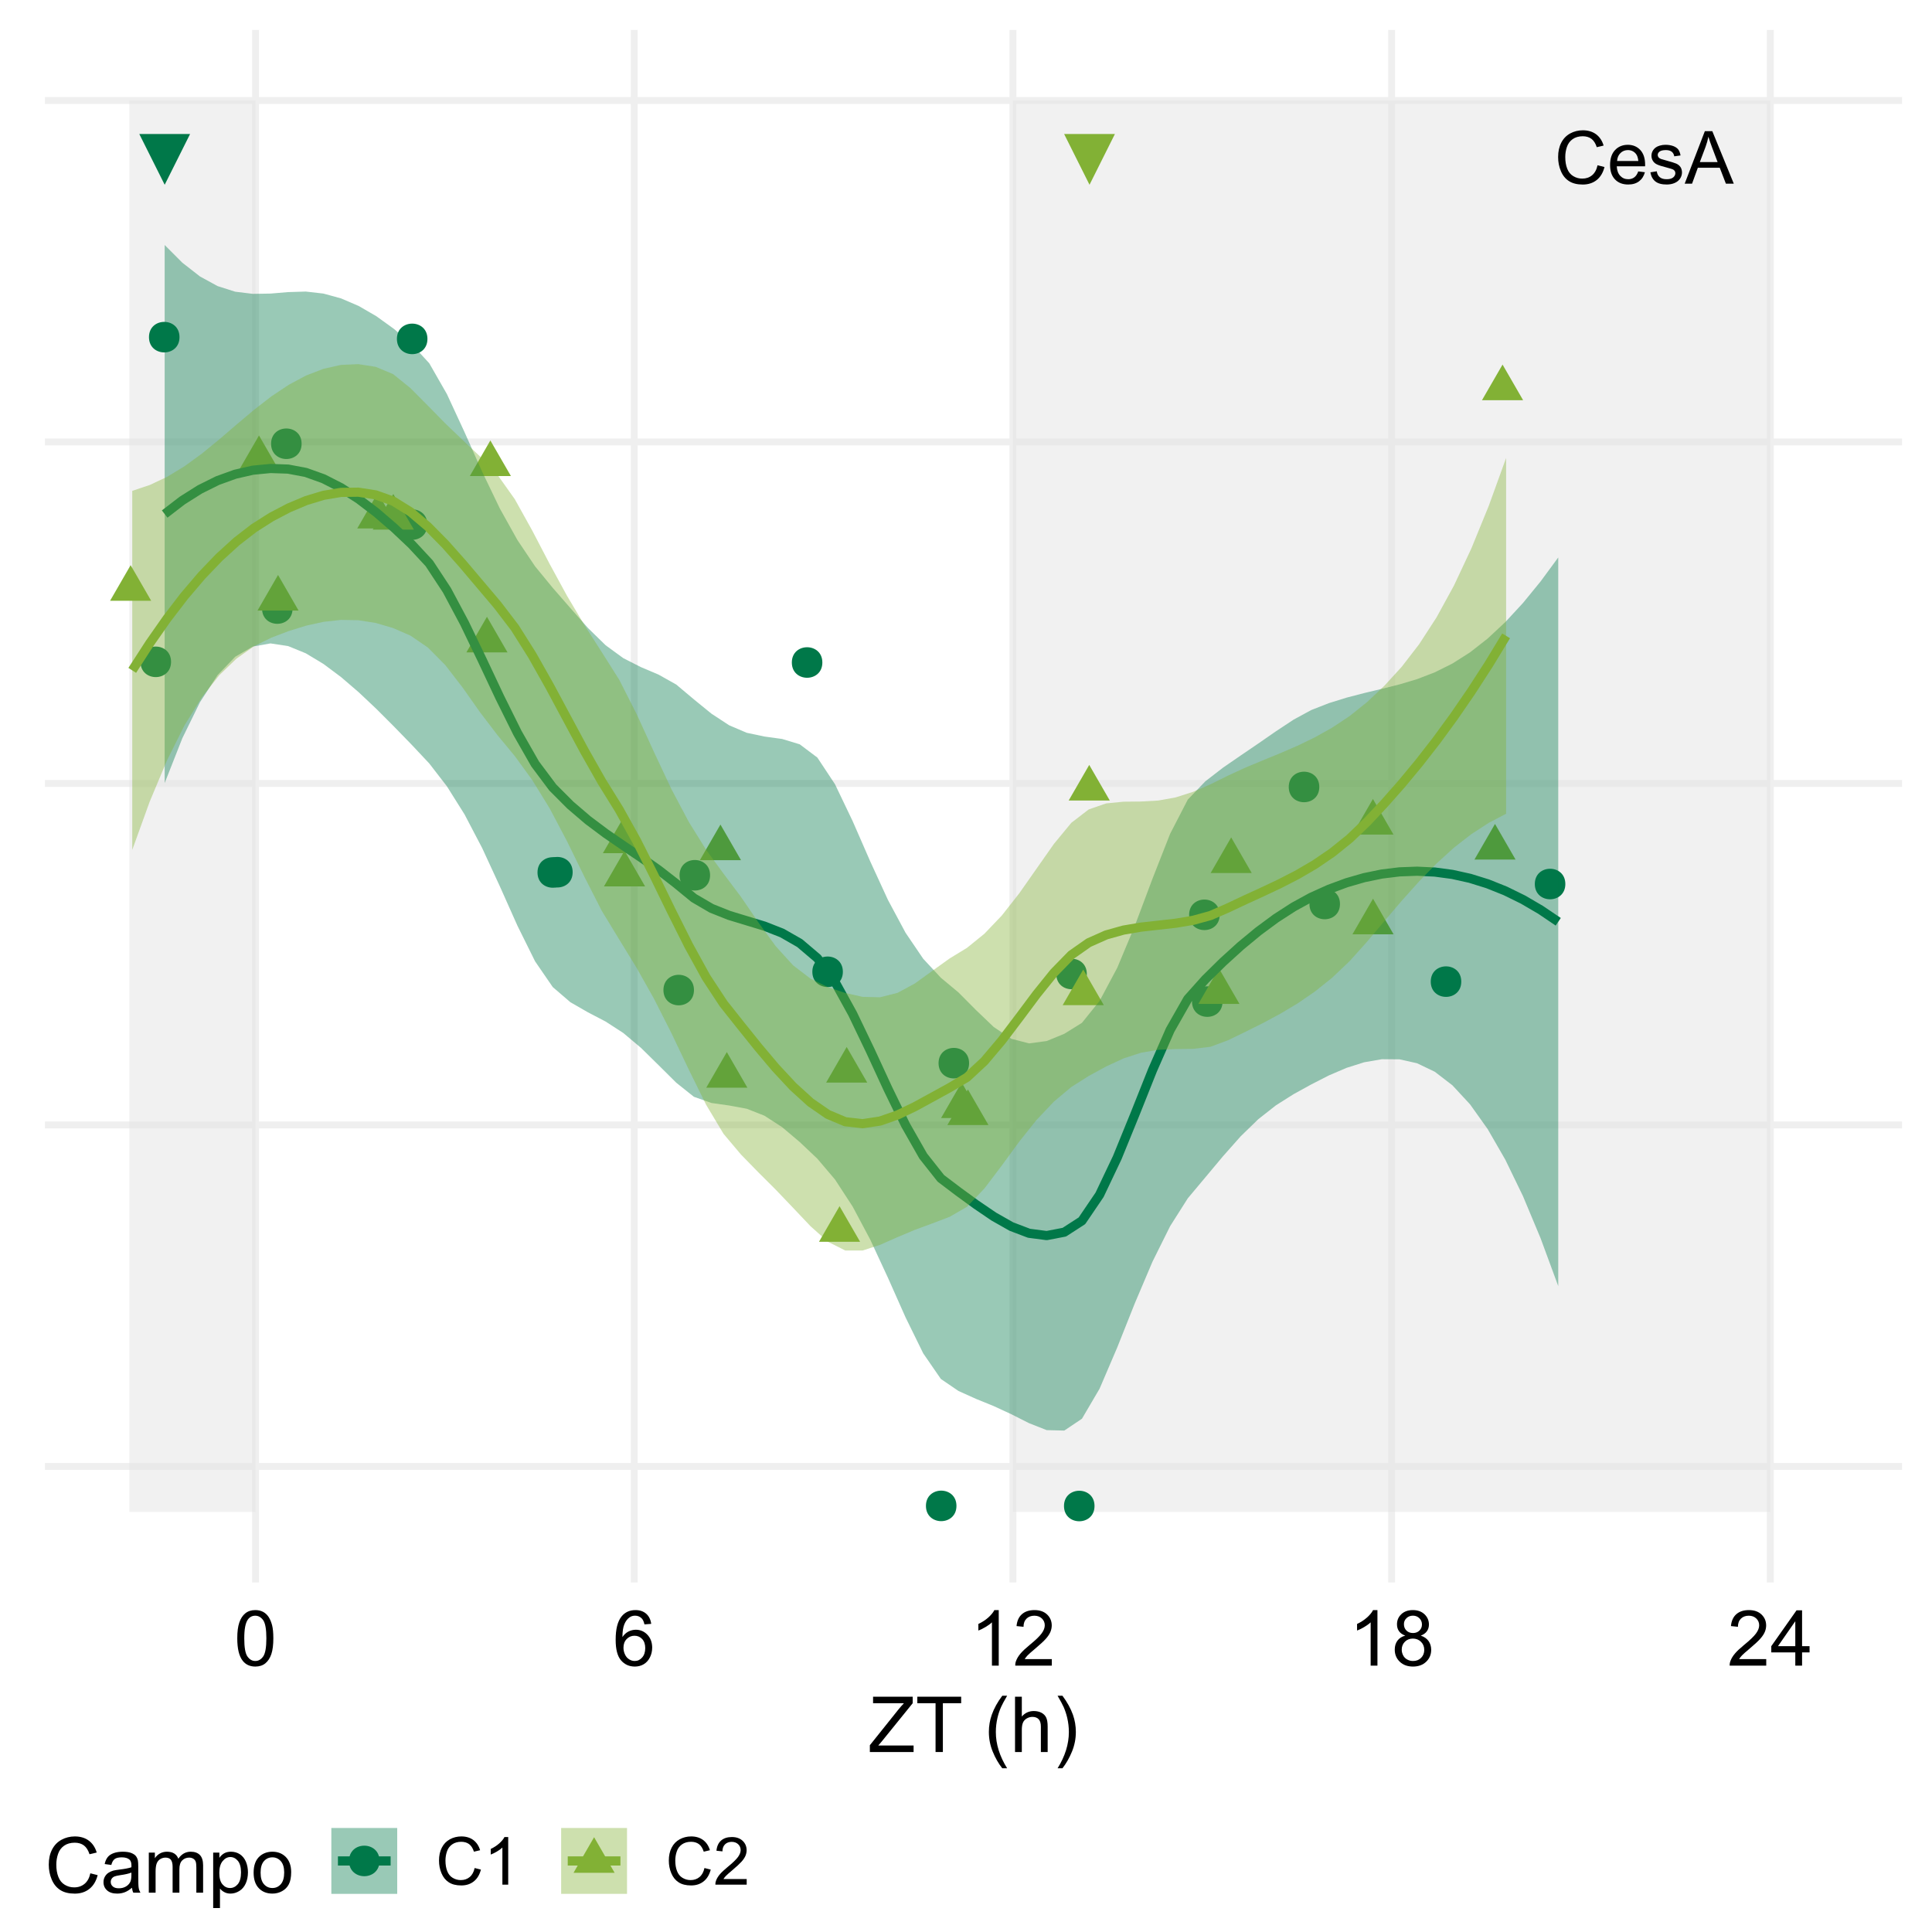 <?xml version="1.0" encoding="UTF-8"?>
<svg xmlns="http://www.w3.org/2000/svg" xmlns:xlink="http://www.w3.org/1999/xlink" width="450pt" height="450pt" viewBox="0 0 450 450" version="1.1">
<defs>
<g>
<symbol overflow="visible" id="glyph0-0">
<path style="stroke:none;" d="M 2.133 0 L 2.133 -10.668 L 10.668 -10.668 L 10.668 0 Z M 2.402 -0.266 L 10.402 -0.266 L 10.402 -10.402 L 2.402 -10.402 Z M 2.402 -0.266 "/>
</symbol>
<symbol overflow="visible" id="glyph0-1">
<path style="stroke:none;" d="M 14.371 -11.57 L 8.453 0.258 L 2.535 -11.57 Z M 14.371 -11.57 "/>
</symbol>
<symbol overflow="visible" id="glyph0-2">
<path style="stroke:none;" d="M 10.035 -4.285 L 11.652 -3.875 C 11.312 -2.543 10.703 -1.531 9.824 -0.836 C 8.941 -0.141 7.863 0.203 6.594 0.207 C 5.273 0.203 4.203 -0.062 3.379 -0.598 C 2.551 -1.133 1.922 -1.906 1.496 -2.926 C 1.062 -3.941 0.848 -5.035 0.852 -6.203 C 0.848 -7.473 1.09 -8.582 1.578 -9.531 C 2.062 -10.477 2.754 -11.195 3.652 -11.691 C 4.547 -12.18 5.535 -12.426 6.617 -12.43 C 7.836 -12.426 8.867 -12.117 9.703 -11.496 C 10.535 -10.871 11.113 -9.996 11.445 -8.871 L 9.852 -8.496 C 9.566 -9.383 9.156 -10.027 8.621 -10.434 C 8.078 -10.836 7.402 -11.039 6.586 -11.043 C 5.645 -11.039 4.859 -10.812 4.23 -10.367 C 3.598 -9.914 3.152 -9.312 2.898 -8.555 C 2.641 -7.797 2.512 -7.016 2.516 -6.211 C 2.512 -5.172 2.664 -4.262 2.969 -3.488 C 3.27 -2.707 3.742 -2.129 4.383 -1.75 C 5.023 -1.363 5.715 -1.172 6.461 -1.176 C 7.363 -1.172 8.129 -1.434 8.762 -1.957 C 9.387 -2.48 9.812 -3.254 10.035 -4.285 Z M 10.035 -4.285 "/>
</symbol>
<symbol overflow="visible" id="glyph0-3">
<path style="stroke:none;" d="M 7.184 -2.852 L 8.734 -2.66 C 8.488 -1.754 8.035 -1.051 7.375 -0.551 C 6.715 -0.051 5.871 0.199 4.844 0.199 C 3.547 0.199 2.52 -0.199 1.762 -0.996 C 1 -1.793 0.621 -2.91 0.625 -4.352 C 0.621 -5.84 1.004 -6.996 1.773 -7.816 C 2.539 -8.637 3.535 -9.047 4.758 -9.051 C 5.941 -9.047 6.906 -8.645 7.66 -7.844 C 8.406 -7.035 8.781 -5.902 8.785 -4.441 C 8.781 -4.352 8.781 -4.219 8.777 -4.043 L 2.176 -4.043 C 2.227 -3.07 2.504 -2.324 3 -1.809 C 3.492 -1.289 4.109 -1.031 4.852 -1.035 C 5.398 -1.031 5.867 -1.176 6.258 -1.469 C 6.648 -1.754 6.957 -2.215 7.184 -2.852 Z M 2.258 -5.277 L 7.203 -5.277 C 7.133 -6.02 6.945 -6.578 6.637 -6.953 C 6.156 -7.527 5.535 -7.816 4.777 -7.82 C 4.082 -7.816 3.504 -7.586 3.039 -7.125 C 2.566 -6.664 2.305 -6.047 2.258 -5.277 Z M 2.258 -5.277 "/>
</symbol>
<symbol overflow="visible" id="glyph0-4">
<path style="stroke:none;" d="M 0.523 -2.641 L 2.008 -2.875 C 2.09 -2.277 2.32 -1.82 2.703 -1.508 C 3.082 -1.188 3.617 -1.031 4.301 -1.035 C 4.988 -1.031 5.5 -1.172 5.836 -1.453 C 6.168 -1.734 6.332 -2.062 6.336 -2.441 C 6.332 -2.777 6.188 -3.043 5.895 -3.242 C 5.688 -3.371 5.176 -3.543 4.359 -3.75 C 3.258 -4.027 2.492 -4.266 2.07 -4.473 C 1.641 -4.672 1.32 -4.953 1.102 -5.312 C 0.883 -5.668 0.773 -6.062 0.773 -6.5 C 0.773 -6.891 0.863 -7.258 1.043 -7.598 C 1.223 -7.93 1.469 -8.211 1.785 -8.438 C 2.016 -8.609 2.332 -8.754 2.738 -8.871 C 3.137 -8.988 3.57 -9.047 4.035 -9.051 C 4.727 -9.047 5.336 -8.945 5.863 -8.75 C 6.387 -8.547 6.773 -8.277 7.027 -7.938 C 7.273 -7.594 7.445 -7.137 7.543 -6.57 L 6.078 -6.367 C 6.008 -6.82 5.816 -7.176 5.496 -7.434 C 5.176 -7.688 4.723 -7.816 4.145 -7.82 C 3.449 -7.816 2.957 -7.703 2.668 -7.477 C 2.371 -7.25 2.227 -6.98 2.227 -6.676 C 2.227 -6.48 2.285 -6.309 2.41 -6.152 C 2.527 -5.988 2.719 -5.852 2.984 -5.75 C 3.133 -5.691 3.574 -5.566 4.309 -5.367 C 5.367 -5.082 6.109 -4.848 6.531 -4.672 C 6.949 -4.488 7.277 -4.227 7.52 -3.883 C 7.754 -3.535 7.875 -3.109 7.879 -2.602 C 7.875 -2.102 7.73 -1.629 7.441 -1.188 C 7.148 -0.742 6.727 -0.398 6.176 -0.16 C 5.625 0.082 5 0.199 4.309 0.199 C 3.156 0.199 2.281 -0.039 1.68 -0.516 C 1.074 -0.992 0.688 -1.699 0.523 -2.641 Z M 0.523 -2.641 "/>
</symbol>
<symbol overflow="visible" id="glyph0-5">
<path style="stroke:none;" d="M -0.023 0 L 4.668 -12.219 L 6.41 -12.219 L 11.41 0 L 9.57 0 L 8.145 -3.699 L 3.035 -3.699 L 1.691 0 Z M 3.5 -5.02 L 7.645 -5.02 L 6.367 -8.402 C 5.977 -9.43 5.688 -10.273 5.5 -10.938 C 5.344 -10.152 5.125 -9.375 4.844 -8.602 Z M 3.5 -5.02 "/>
</symbol>
<symbol overflow="visible" id="glyph1-0">
<path style="stroke:none;" d="M 2.25 0 L 2.25 -11.25 L 11.25 -11.25 L 11.25 0 Z M 2.531 -0.281 L 10.969 -0.281 L 10.969 -10.969 L 2.531 -10.969 Z M 2.531 -0.281 "/>
</symbol>
<symbol overflow="visible" id="glyph1-1">
<path style="stroke:none;" d="M 0.746 -6.355 C 0.742 -7.875 0.898 -9.102 1.215 -10.031 C 1.527 -10.961 1.996 -11.676 2.613 -12.18 C 3.23 -12.684 4.008 -12.938 4.949 -12.938 C 5.637 -12.938 6.242 -12.797 6.766 -12.52 C 7.285 -12.238 7.715 -11.836 8.059 -11.316 C 8.395 -10.789 8.664 -10.152 8.859 -9.398 C 9.051 -8.645 9.145 -7.629 9.148 -6.355 C 9.145 -4.84 8.992 -3.617 8.684 -2.691 C 8.371 -1.762 7.906 -1.047 7.289 -0.539 C 6.672 -0.035 5.891 0.215 4.949 0.219 C 3.703 0.215 2.727 -0.227 2.023 -1.117 C 1.168 -2.188 0.742 -3.934 0.746 -6.355 Z M 2.375 -6.355 C 2.371 -4.234 2.621 -2.824 3.117 -2.129 C 3.609 -1.426 4.219 -1.078 4.949 -1.082 C 5.672 -1.078 6.281 -1.43 6.781 -2.137 C 7.273 -2.836 7.523 -4.242 7.523 -6.355 C 7.523 -8.473 7.273 -9.883 6.781 -10.582 C 6.281 -11.277 5.664 -11.625 4.93 -11.629 C 4.199 -11.625 3.621 -11.316 3.191 -10.703 C 2.645 -9.918 2.371 -8.469 2.375 -6.355 Z M 2.375 -6.355 "/>
</symbol>
<symbol overflow="visible" id="glyph1-2">
<path style="stroke:none;" d="M 8.957 -9.73 L 7.383 -9.605 C 7.242 -10.223 7.043 -10.676 6.785 -10.961 C 6.355 -11.41 5.828 -11.637 5.203 -11.637 C 4.695 -11.637 4.25 -11.496 3.875 -11.215 C 3.375 -10.852 2.984 -10.32 2.695 -9.625 C 2.406 -8.926 2.258 -7.934 2.25 -6.645 C 2.629 -7.223 3.094 -7.652 3.645 -7.938 C 4.195 -8.215 4.773 -8.355 5.379 -8.359 C 6.434 -8.355 7.328 -7.969 8.07 -7.195 C 8.809 -6.418 9.18 -5.414 9.184 -4.184 C 9.18 -3.371 9.008 -2.617 8.66 -1.926 C 8.312 -1.23 7.832 -0.699 7.227 -0.332 C 6.613 0.035 5.922 0.215 5.148 0.219 C 3.828 0.215 2.754 -0.266 1.922 -1.234 C 1.09 -2.199 0.672 -3.797 0.676 -6.031 C 0.672 -8.516 1.133 -10.328 2.055 -11.461 C 2.855 -12.445 3.938 -12.938 5.301 -12.938 C 6.312 -12.938 7.141 -12.652 7.789 -12.086 C 8.434 -11.516 8.824 -10.73 8.957 -9.73 Z M 2.496 -4.176 C 2.496 -3.629 2.609 -3.105 2.844 -2.609 C 3.07 -2.109 3.395 -1.73 3.812 -1.473 C 4.227 -1.207 4.664 -1.078 5.125 -1.082 C 5.789 -1.078 6.363 -1.348 6.844 -1.891 C 7.324 -2.426 7.562 -3.156 7.566 -4.086 C 7.562 -4.973 7.328 -5.676 6.855 -6.191 C 6.379 -6.703 5.781 -6.961 5.062 -6.961 C 4.348 -6.961 3.738 -6.703 3.242 -6.191 C 2.742 -5.676 2.496 -5.004 2.496 -4.176 Z M 2.496 -4.176 "/>
</symbol>
<symbol overflow="visible" id="glyph1-3">
<path style="stroke:none;" d="M 6.707 0 L 5.125 0 L 5.125 -10.082 C 4.742 -9.715 4.242 -9.352 3.625 -8.988 C 3.004 -8.625 2.449 -8.352 1.961 -8.172 L 1.961 -9.703 C 2.844 -10.117 3.617 -10.621 4.281 -11.215 C 4.941 -11.805 5.41 -12.379 5.688 -12.938 L 6.707 -12.938 Z M 6.707 0 "/>
</symbol>
<symbol overflow="visible" id="glyph1-4">
<path style="stroke:none;" d="M 9.062 -1.52 L 9.062 0 L 0.547 0 C 0.531 -0.379 0.594 -0.742 0.73 -1.098 C 0.945 -1.676 1.293 -2.25 1.77 -2.812 C 2.246 -3.375 2.934 -4.023 3.84 -4.766 C 5.238 -5.906 6.188 -6.816 6.68 -7.492 C 7.172 -8.16 7.418 -8.793 7.418 -9.395 C 7.418 -10.02 7.191 -10.551 6.746 -10.98 C 6.293 -11.41 5.711 -11.625 4.992 -11.629 C 4.23 -11.625 3.621 -11.395 3.164 -10.941 C 2.703 -10.48 2.469 -9.848 2.469 -9.043 L 0.844 -9.211 C 0.953 -10.422 1.371 -11.344 2.102 -11.984 C 2.824 -12.617 3.801 -12.938 5.027 -12.938 C 6.262 -12.938 7.238 -12.594 7.961 -11.91 C 8.68 -11.223 9.039 -10.371 9.043 -9.359 C 9.039 -8.84 8.934 -8.336 8.727 -7.84 C 8.512 -7.34 8.164 -6.812 7.676 -6.266 C 7.188 -5.711 6.375 -4.957 5.238 -4 C 4.285 -3.199 3.676 -2.66 3.41 -2.379 C 3.141 -2.094 2.918 -1.805 2.742 -1.52 Z M 9.062 -1.52 "/>
</symbol>
<symbol overflow="visible" id="glyph1-5">
<path style="stroke:none;" d="M 3.18 -6.988 C 2.52 -7.227 2.035 -7.57 1.723 -8.016 C 1.406 -8.461 1.246 -8.992 1.25 -9.617 C 1.246 -10.551 1.582 -11.34 2.258 -11.98 C 2.93 -12.617 3.828 -12.938 4.949 -12.938 C 6.07 -12.938 6.977 -12.609 7.664 -11.957 C 8.348 -11.301 8.688 -10.504 8.691 -9.57 C 8.688 -8.969 8.531 -8.449 8.219 -8.012 C 7.902 -7.566 7.426 -7.227 6.793 -6.988 C 7.582 -6.727 8.184 -6.309 8.598 -5.738 C 9.008 -5.16 9.215 -4.477 9.219 -3.684 C 9.215 -2.578 8.828 -1.652 8.051 -0.906 C 7.27 -0.156 6.242 0.215 4.977 0.219 C 3.699 0.215 2.676 -0.156 1.898 -0.91 C 1.117 -1.66 0.727 -2.602 0.73 -3.727 C 0.727 -4.562 0.938 -5.262 1.367 -5.832 C 1.789 -6.395 2.395 -6.781 3.18 -6.988 Z M 2.867 -9.668 C 2.863 -9.059 3.059 -8.559 3.453 -8.172 C 3.844 -7.785 4.355 -7.594 4.984 -7.594 C 5.59 -7.594 6.09 -7.785 6.48 -8.168 C 6.871 -8.551 7.066 -9.02 7.066 -9.578 C 7.066 -10.156 6.863 -10.645 6.465 -11.043 C 6.059 -11.438 5.559 -11.637 4.965 -11.637 C 4.359 -11.637 3.859 -11.441 3.465 -11.055 C 3.062 -10.668 2.863 -10.207 2.867 -9.668 Z M 2.355 -3.719 C 2.355 -3.262 2.461 -2.824 2.676 -2.406 C 2.887 -1.98 3.203 -1.652 3.629 -1.426 C 4.047 -1.191 4.504 -1.078 4.992 -1.082 C 5.746 -1.078 6.367 -1.32 6.863 -1.809 C 7.352 -2.293 7.598 -2.91 7.602 -3.664 C 7.598 -4.422 7.344 -5.055 6.84 -5.555 C 6.332 -6.051 5.699 -6.297 4.938 -6.301 C 4.191 -6.297 3.574 -6.051 3.09 -5.562 C 2.598 -5.066 2.355 -4.453 2.355 -3.719 Z M 2.355 -3.719 "/>
</symbol>
<symbol overflow="visible" id="glyph1-6">
<path style="stroke:none;" d="M 5.82 0 L 5.82 -3.086 L 0.227 -3.086 L 0.227 -4.535 L 6.109 -12.883 L 7.398 -12.883 L 7.398 -4.535 L 9.141 -4.535 L 9.141 -3.086 L 7.398 -3.086 L 7.398 0 Z M 5.82 -4.535 L 5.82 -10.344 L 1.785 -4.535 Z M 5.82 -4.535 "/>
</symbol>
<symbol overflow="visible" id="glyph1-7">
<path style="stroke:none;" d="M 0.359 0 L 0.359 -1.582 L 6.961 -9.836 C 7.43 -10.418 7.875 -10.926 8.297 -11.363 L 1.109 -11.363 L 1.109 -12.883 L 10.336 -12.883 L 10.336 -11.363 L 3.102 -2.426 L 2.32 -1.52 L 10.547 -1.52 L 10.547 0 Z M 0.359 0 "/>
</symbol>
<symbol overflow="visible" id="glyph1-8">
<path style="stroke:none;" d="M 4.668 0 L 4.668 -11.363 L 0.422 -11.363 L 0.422 -12.883 L 10.633 -12.883 L 10.633 -11.363 L 6.371 -11.363 L 6.371 0 Z M 4.668 0 "/>
</symbol>
<symbol overflow="visible" id="glyph1-9">
<path style="stroke:none;" d=""/>
</symbol>
<symbol overflow="visible" id="glyph1-10">
<path style="stroke:none;" d="M 4.211 3.789 C 3.332 2.684 2.594 1.398 1.992 -0.078 C 1.391 -1.551 1.09 -3.082 1.09 -4.668 C 1.09 -6.059 1.312 -7.395 1.766 -8.676 C 2.289 -10.156 3.105 -11.633 4.211 -13.105 L 5.344 -13.105 C 4.633 -11.883 4.164 -11.012 3.938 -10.492 C 3.578 -9.684 3.297 -8.84 3.094 -7.961 C 2.84 -6.863 2.711 -5.762 2.715 -4.656 C 2.711 -1.836 3.59 0.977 5.344 3.789 Z M 4.211 3.789 "/>
</symbol>
<symbol overflow="visible" id="glyph1-11">
<path style="stroke:none;" d="M 1.188 0 L 1.188 -12.883 L 2.77 -12.883 L 2.77 -8.262 C 3.504 -9.117 4.434 -9.543 5.562 -9.547 C 6.25 -9.543 6.852 -9.406 7.363 -9.137 C 7.871 -8.859 8.234 -8.484 8.457 -8.004 C 8.676 -7.523 8.789 -6.824 8.789 -5.914 L 8.789 0 L 7.207 0 L 7.207 -5.914 C 7.207 -6.703 7.035 -7.281 6.691 -7.641 C 6.348 -8 5.863 -8.18 5.238 -8.184 C 4.77 -8.18 4.328 -8.059 3.914 -7.816 C 3.5 -7.574 3.203 -7.242 3.031 -6.828 C 2.852 -6.406 2.766 -5.832 2.77 -5.105 L 2.77 0 Z M 1.188 0 "/>
</symbol>
<symbol overflow="visible" id="glyph1-12">
<path style="stroke:none;" d="M 2.223 3.789 L 1.09 3.789 C 2.84 0.977 3.715 -1.836 3.719 -4.656 C 3.715 -5.758 3.59 -6.852 3.34 -7.938 C 3.137 -8.812 2.855 -9.656 2.504 -10.469 C 2.273 -10.992 1.805 -11.871 1.09 -13.105 L 2.223 -13.105 C 3.32 -11.633 4.137 -10.156 4.668 -8.676 C 5.117 -7.395 5.344 -6.059 5.344 -4.668 C 5.344 -3.082 5.039 -1.551 4.434 -0.078 C 3.824 1.398 3.086 2.684 2.223 3.789 Z M 2.223 3.789 "/>
</symbol>
<symbol overflow="visible" id="glyph1-13">
<path style="stroke:none;" d="M 10.582 -4.516 L 12.289 -4.086 C 11.926 -2.68 11.281 -1.613 10.355 -0.883 C 9.426 -0.148 8.293 0.215 6.953 0.219 C 5.559 0.215 4.43 -0.062 3.562 -0.629 C 2.691 -1.191 2.027 -2.012 1.578 -3.086 C 1.121 -4.156 0.895 -5.309 0.898 -6.539 C 0.895 -7.879 1.152 -9.047 1.664 -10.047 C 2.176 -11.043 2.902 -11.801 3.852 -12.324 C 4.797 -12.84 5.84 -13.102 6.977 -13.105 C 8.266 -13.102 9.352 -12.773 10.23 -12.121 C 11.105 -11.461 11.715 -10.539 12.066 -9.352 L 10.391 -8.957 C 10.086 -9.891 9.652 -10.574 9.086 -11.004 C 8.516 -11.43 7.801 -11.641 6.945 -11.645 C 5.949 -11.641 5.121 -11.406 4.457 -10.934 C 3.789 -10.457 3.324 -9.816 3.059 -9.02 C 2.789 -8.215 2.652 -7.391 2.656 -6.547 C 2.652 -5.449 2.812 -4.496 3.133 -3.68 C 3.449 -2.859 3.945 -2.246 4.621 -1.844 C 5.293 -1.438 6.023 -1.234 6.812 -1.238 C 7.762 -1.234 8.57 -1.512 9.234 -2.062 C 9.898 -2.613 10.348 -3.43 10.582 -4.516 Z M 10.582 -4.516 "/>
</symbol>
<symbol overflow="visible" id="glyph1-14">
<path style="stroke:none;" d="M 7.277 -1.152 C 6.691 -0.652 6.125 -0.301 5.586 -0.098 C 5.039 0.109 4.457 0.211 3.84 0.211 C 2.812 0.211 2.027 -0.039 1.477 -0.539 C 0.922 -1.039 0.645 -1.68 0.648 -2.461 C 0.645 -2.918 0.75 -3.336 0.961 -3.715 C 1.168 -4.09 1.438 -4.391 1.777 -4.621 C 2.113 -4.848 2.496 -5.02 2.918 -5.141 C 3.227 -5.219 3.695 -5.301 4.324 -5.379 C 5.602 -5.531 6.539 -5.711 7.145 -5.922 C 7.148 -6.137 7.152 -6.273 7.156 -6.336 C 7.152 -6.977 7.004 -7.434 6.707 -7.699 C 6.301 -8.055 5.699 -8.23 4.906 -8.234 C 4.156 -8.23 3.609 -8.102 3.258 -7.844 C 2.902 -7.582 2.637 -7.121 2.469 -6.461 L 0.922 -6.672 C 1.059 -7.332 1.293 -7.867 1.617 -8.273 C 1.938 -8.68 2.402 -8.992 3.016 -9.215 C 3.621 -9.434 4.328 -9.543 5.133 -9.547 C 5.93 -9.543 6.574 -9.449 7.074 -9.266 C 7.566 -9.074 7.934 -8.84 8.172 -8.555 C 8.402 -8.27 8.566 -7.91 8.664 -7.48 C 8.715 -7.207 8.742 -6.719 8.746 -6.02 L 8.746 -3.91 C 8.742 -2.434 8.773 -1.504 8.844 -1.117 C 8.906 -0.727 9.043 -0.355 9.246 0 L 7.594 0 C 7.43 -0.328 7.324 -0.711 7.277 -1.152 Z M 7.145 -4.684 C 6.566 -4.445 5.707 -4.246 4.562 -4.086 C 3.91 -3.988 3.449 -3.883 3.18 -3.77 C 2.91 -3.648 2.703 -3.477 2.555 -3.254 C 2.406 -3.027 2.332 -2.777 2.336 -2.504 C 2.332 -2.078 2.492 -1.727 2.816 -1.449 C 3.133 -1.164 3.602 -1.023 4.219 -1.027 C 4.828 -1.023 5.367 -1.156 5.844 -1.426 C 6.312 -1.691 6.664 -2.059 6.891 -2.523 C 7.059 -2.879 7.141 -3.406 7.145 -4.105 Z M 7.145 -4.684 "/>
</symbol>
<symbol overflow="visible" id="glyph1-15">
<path style="stroke:none;" d="M 1.188 0 L 1.188 -9.336 L 2.602 -9.336 L 2.602 -8.023 C 2.891 -8.477 3.277 -8.848 3.77 -9.129 C 4.254 -9.406 4.809 -9.543 5.43 -9.547 C 6.121 -9.543 6.688 -9.398 7.133 -9.113 C 7.57 -8.824 7.883 -8.426 8.07 -7.91 C 8.805 -9 9.766 -9.543 10.953 -9.547 C 11.875 -9.543 12.586 -9.289 13.086 -8.777 C 13.582 -8.262 13.832 -7.469 13.836 -6.406 L 13.836 0 L 12.262 0 L 12.262 -5.879 C 12.258 -6.508 12.207 -6.965 12.105 -7.246 C 12.004 -7.523 11.816 -7.746 11.547 -7.918 C 11.277 -8.082 10.961 -8.168 10.602 -8.172 C 9.941 -8.168 9.398 -7.949 8.965 -7.516 C 8.527 -7.078 8.309 -6.379 8.312 -5.422 L 8.312 0 L 6.734 0 L 6.734 -6.062 C 6.73 -6.762 6.602 -7.289 6.348 -7.645 C 6.086 -7.992 5.664 -8.168 5.078 -8.172 C 4.633 -8.168 4.223 -8.051 3.844 -7.82 C 3.465 -7.582 3.191 -7.238 3.023 -6.793 C 2.852 -6.34 2.766 -5.691 2.77 -4.844 L 2.77 0 Z M 1.188 0 "/>
</symbol>
<symbol overflow="visible" id="glyph1-16">
<path style="stroke:none;" d="M 1.188 3.578 L 1.188 -9.336 L 2.629 -9.336 L 2.629 -8.121 C 2.965 -8.594 3.348 -8.949 3.777 -9.188 C 4.203 -9.426 4.723 -9.543 5.336 -9.547 C 6.129 -9.543 6.832 -9.34 7.445 -8.93 C 8.051 -8.516 8.512 -7.934 8.824 -7.191 C 9.133 -6.441 9.285 -5.625 9.289 -4.738 C 9.285 -3.781 9.113 -2.922 8.773 -2.156 C 8.43 -1.391 7.934 -0.805 7.281 -0.398 C 6.625 0.008 5.938 0.211 5.219 0.211 C 4.691 0.211 4.219 0.102 3.801 -0.121 C 3.379 -0.344 3.035 -0.625 2.77 -0.969 L 2.77 3.578 Z M 2.617 -4.613 C 2.613 -3.41 2.855 -2.523 3.348 -1.949 C 3.832 -1.375 4.422 -1.09 5.117 -1.09 C 5.816 -1.09 6.418 -1.387 6.922 -1.98 C 7.418 -2.574 7.668 -3.496 7.672 -4.746 C 7.668 -5.934 7.426 -6.824 6.938 -7.418 C 6.445 -8.008 5.859 -8.301 5.188 -8.305 C 4.508 -8.301 3.91 -7.988 3.395 -7.359 C 2.871 -6.727 2.613 -5.809 2.617 -4.613 Z M 2.617 -4.613 "/>
</symbol>
<symbol overflow="visible" id="glyph1-17">
<path style="stroke:none;" d="M 0.598 -4.668 C 0.598 -6.391 1.078 -7.672 2.039 -8.508 C 2.84 -9.199 3.816 -9.543 4.977 -9.547 C 6.254 -9.543 7.305 -9.125 8.121 -8.285 C 8.934 -7.441 9.34 -6.277 9.344 -4.797 C 9.34 -3.594 9.16 -2.648 8.801 -1.961 C 8.441 -1.27 7.914 -0.734 7.227 -0.359 C 6.535 0.023 5.785 0.211 4.977 0.211 C 3.664 0.211 2.609 -0.207 1.805 -1.047 C 1 -1.883 0.598 -3.09 0.598 -4.668 Z M 2.223 -4.668 C 2.219 -3.469 2.48 -2.574 3.004 -1.98 C 3.523 -1.387 4.18 -1.09 4.977 -1.09 C 5.758 -1.09 6.41 -1.387 6.934 -1.984 C 7.453 -2.582 7.715 -3.492 7.719 -4.719 C 7.715 -5.871 7.453 -6.746 6.93 -7.344 C 6.402 -7.934 5.75 -8.23 4.977 -8.234 C 4.18 -8.23 3.523 -7.938 3.004 -7.348 C 2.48 -6.754 2.219 -5.859 2.223 -4.668 Z M 2.223 -4.668 "/>
</symbol>
<symbol overflow="visible" id="glyph2-0">
<path style="stroke:none;" d="M 1.93 0 L 1.93 -9.645 L 9.645 -9.645 L 9.645 0 Z M 2.168 -0.242 L 9.402 -0.242 L 9.402 -9.402 L 2.168 -9.402 Z M 2.168 -0.242 "/>
</symbol>
<symbol overflow="visible" id="glyph2-1">
<path style="stroke:none;" d="M 9.07 -3.871 L 10.531 -3.504 C 10.219 -2.301 9.668 -1.383 8.875 -0.758 C 8.078 -0.125 7.105 0.188 5.957 0.188 C 4.766 0.188 3.797 -0.055 3.055 -0.539 C 2.305 -1.023 1.738 -1.723 1.352 -2.645 C 0.961 -3.559 0.766 -4.547 0.77 -5.605 C 0.766 -6.75 0.984 -7.754 1.426 -8.613 C 1.863 -9.469 2.488 -10.117 3.301 -10.562 C 4.109 -11.004 5.004 -11.227 5.98 -11.23 C 7.086 -11.227 8.016 -10.945 8.77 -10.387 C 9.52 -9.82 10.043 -9.031 10.344 -8.016 L 8.906 -7.676 C 8.648 -8.48 8.273 -9.062 7.789 -9.43 C 7.297 -9.793 6.688 -9.977 5.953 -9.98 C 5.102 -9.977 4.391 -9.773 3.824 -9.371 C 3.25 -8.961 2.848 -8.414 2.621 -7.73 C 2.387 -7.043 2.273 -6.34 2.273 -5.613 C 2.273 -4.672 2.41 -3.852 2.684 -3.152 C 2.957 -2.449 3.383 -1.926 3.961 -1.582 C 4.539 -1.234 5.164 -1.059 5.84 -1.062 C 6.656 -1.059 7.348 -1.297 7.918 -1.77 C 8.48 -2.238 8.867 -2.938 9.07 -3.871 Z M 9.07 -3.871 "/>
</symbol>
<symbol overflow="visible" id="glyph2-2">
<path style="stroke:none;" d="M 5.746 0 L 4.391 0 L 4.391 -8.641 C 4.062 -8.324 3.637 -8.012 3.105 -7.703 C 2.574 -7.391 2.098 -7.16 1.68 -7.008 L 1.68 -8.316 C 2.434 -8.668 3.098 -9.102 3.668 -9.613 C 4.234 -10.117 4.637 -10.609 4.875 -11.09 L 5.746 -11.09 Z M 5.746 0 "/>
</symbol>
<symbol overflow="visible" id="glyph2-3">
<path style="stroke:none;" d="M 7.766 -1.305 L 7.766 0 L 0.469 0 C 0.457 -0.324 0.508 -0.637 0.625 -0.941 C 0.809 -1.438 1.105 -1.926 1.516 -2.41 C 1.926 -2.887 2.52 -3.445 3.293 -4.082 C 4.492 -5.062 5.301 -5.844 5.727 -6.422 C 6.145 -6.996 6.355 -7.539 6.359 -8.055 C 6.355 -8.59 6.164 -9.043 5.781 -9.41 C 5.395 -9.777 4.895 -9.961 4.277 -9.965 C 3.625 -9.961 3.102 -9.766 2.711 -9.379 C 2.316 -8.984 2.117 -8.441 2.117 -7.75 L 0.723 -7.895 C 0.816 -8.93 1.176 -9.723 1.801 -10.27 C 2.418 -10.812 3.254 -11.086 4.309 -11.09 C 5.363 -11.086 6.203 -10.793 6.824 -10.207 C 7.438 -9.621 7.746 -8.891 7.75 -8.023 C 7.746 -7.578 7.656 -7.145 7.48 -6.719 C 7.297 -6.289 6.996 -5.84 6.582 -5.371 C 6.16 -4.898 5.465 -4.25 4.488 -3.426 C 3.676 -2.742 3.152 -2.277 2.922 -2.035 C 2.691 -1.789 2.5 -1.547 2.352 -1.305 Z M 7.766 -1.305 "/>
</symbol>
</g>
<clipPath id="clip1">
  <path d="M 10.461 340 L 443.027 340 L 443.027 343 L 10.461 343 Z M 10.461 340 "/>
</clipPath>
<clipPath id="clip2">
  <path d="M 10.461 261 L 443.027 261 L 443.027 263 L 10.461 263 Z M 10.461 261 "/>
</clipPath>
<clipPath id="clip3">
  <path d="M 10.461 181 L 443.027 181 L 443.027 184 L 10.461 184 Z M 10.461 181 "/>
</clipPath>
<clipPath id="clip4">
  <path d="M 10.461 102 L 443.027 102 L 443.027 104 L 10.461 104 Z M 10.461 102 "/>
</clipPath>
<clipPath id="clip5">
  <path d="M 10.461 22 L 443.027 22 L 443.027 25 L 10.461 25 Z M 10.461 22 "/>
</clipPath>
<clipPath id="clip6">
  <path d="M 58 6.973 L 61 6.973 L 61 368.594 L 58 368.594 Z M 58 6.973 "/>
</clipPath>
<clipPath id="clip7">
  <path d="M 146 6.973 L 149 6.973 L 149 368.594 L 146 368.594 Z M 146 6.973 "/>
</clipPath>
<clipPath id="clip8">
  <path d="M 235 6.973 L 237 6.973 L 237 368.594 L 235 368.594 Z M 235 6.973 "/>
</clipPath>
<clipPath id="clip9">
  <path d="M 323 6.973 L 325 6.973 L 325 368.594 L 323 368.594 Z M 323 6.973 "/>
</clipPath>
<clipPath id="clip10">
  <path d="M 411 6.973 L 414 6.973 L 414 368.594 L 411 368.594 Z M 411 6.973 "/>
</clipPath>
</defs>
<g id="surface16">
<rect x="0" y="0" width="450" height="450" style="fill:rgb(100%,100%,100%);fill-opacity:1;stroke:none;"/>
<g clip-path="url(#clip1)" clip-rule="nonzero">
<path style="fill:none;stroke-width:1.6;stroke-linecap:butt;stroke-linejoin:round;stroke:rgb(93.725%,93.725%,93.725%);stroke-opacity:1;stroke-miterlimit:10;" d="M 10.461 341.555 L 443.027 341.555 "/>
</g>
<g clip-path="url(#clip2)" clip-rule="nonzero">
<path style="fill:none;stroke-width:1.6;stroke-linecap:butt;stroke-linejoin:round;stroke:rgb(93.725%,93.725%,93.725%);stroke-opacity:1;stroke-miterlimit:10;" d="M 10.461 262.02 L 443.027 262.02 "/>
</g>
<g clip-path="url(#clip3)" clip-rule="nonzero">
<path style="fill:none;stroke-width:1.6;stroke-linecap:butt;stroke-linejoin:round;stroke:rgb(93.725%,93.725%,93.725%);stroke-opacity:1;stroke-miterlimit:10;" d="M 10.461 182.484 L 443.027 182.484 "/>
</g>
<g clip-path="url(#clip4)" clip-rule="nonzero">
<path style="fill:none;stroke-width:1.6;stroke-linecap:butt;stroke-linejoin:round;stroke:rgb(93.725%,93.725%,93.725%);stroke-opacity:1;stroke-miterlimit:10;" d="M 10.461 102.945 L 443.027 102.945 "/>
</g>
<g clip-path="url(#clip5)" clip-rule="nonzero">
<path style="fill:none;stroke-width:1.6;stroke-linecap:butt;stroke-linejoin:round;stroke:rgb(93.725%,93.725%,93.725%);stroke-opacity:1;stroke-miterlimit:10;" d="M 10.461 23.41 L 443.027 23.41 "/>
</g>
<g clip-path="url(#clip6)" clip-rule="nonzero">
<path style="fill:none;stroke-width:1.6;stroke-linecap:butt;stroke-linejoin:round;stroke:rgb(93.725%,93.725%,93.725%);stroke-opacity:1;stroke-miterlimit:10;" d="M 59.523 368.598 L 59.523 6.973 "/>
</g>
<g clip-path="url(#clip7)" clip-rule="nonzero">
<path style="fill:none;stroke-width:1.6;stroke-linecap:butt;stroke-linejoin:round;stroke:rgb(93.725%,93.725%,93.725%);stroke-opacity:1;stroke-miterlimit:10;" d="M 147.727 368.598 L 147.727 6.973 "/>
</g>
<g clip-path="url(#clip8)" clip-rule="nonzero">
<path style="fill:none;stroke-width:1.6;stroke-linecap:butt;stroke-linejoin:round;stroke:rgb(93.725%,93.725%,93.725%);stroke-opacity:1;stroke-miterlimit:10;" d="M 235.93 368.598 L 235.93 6.973 "/>
</g>
<g clip-path="url(#clip9)" clip-rule="nonzero">
<path style="fill:none;stroke-width:1.6;stroke-linecap:butt;stroke-linejoin:round;stroke:rgb(93.725%,93.725%,93.725%);stroke-opacity:1;stroke-miterlimit:10;" d="M 324.137 368.598 L 324.137 6.973 "/>
</g>
<g clip-path="url(#clip10)" clip-rule="nonzero">
<path style="fill:none;stroke-width:1.6;stroke-linecap:butt;stroke-linejoin:round;stroke:rgb(93.725%,93.725%,93.725%);stroke-opacity:1;stroke-miterlimit:10;" d="M 412.34 368.598 L 412.34 6.973 "/>
</g>
<path style=" stroke:none;fill-rule:nonzero;fill:rgb(89.02%,89.02%,89.02%);fill-opacity:0.502;" d="M 30.121 352.16 L 59.523 352.16 L 59.523 23.414 L 30.121 23.414 Z M 30.121 352.16 "/>
<path style=" stroke:none;fill-rule:nonzero;fill:rgb(89.02%,89.02%,89.02%);fill-opacity:0.502;" d="M 235.93 352.16 L 412.336 352.16 L 412.336 23.414 L 235.93 23.414 Z M 235.93 352.16 "/>
<path style=" stroke:none;fill-rule:nonzero;fill:rgb(0%,47.059%,28.627%);fill-opacity:1;" d="M 41.809 78.527 C 41.809 83.27 34.699 83.27 34.699 78.527 C 34.699 73.789 41.809 73.789 41.809 78.527 "/>
<path style=" stroke:none;fill-rule:nonzero;fill:rgb(0%,47.059%,28.627%);fill-opacity:1;" d="M 39.84 154.156 C 39.84 158.895 32.727 158.895 32.727 154.156 C 32.727 149.414 39.84 149.414 39.84 154.156 "/>
<path style=" stroke:none;fill-rule:nonzero;fill:rgb(0%,47.059%,28.627%);fill-opacity:1;" d="M 70.25 103.359 C 70.25 108.098 63.141 108.098 63.141 103.359 C 63.141 98.617 70.25 98.617 70.25 103.359 "/>
<path style=" stroke:none;fill-rule:nonzero;fill:rgb(0%,47.059%,28.627%);fill-opacity:1;" d="M 68.145 141.742 C 68.145 146.484 61.035 146.484 61.035 141.742 C 61.035 137.004 68.145 137.004 68.145 141.742 "/>
<path style=" stroke:none;fill-rule:nonzero;fill:rgb(0%,47.059%,28.627%);fill-opacity:1;" d="M 99.535 122.188 C 99.535 126.926 92.426 126.926 92.426 122.188 C 92.426 117.445 99.535 117.445 99.535 122.188 "/>
<path style=" stroke:none;fill-rule:nonzero;fill:rgb(0%,47.059%,28.627%);fill-opacity:1;" d="M 99.559 78.934 C 99.559 83.676 92.449 83.676 92.449 78.934 C 92.449 74.191 99.559 74.191 99.559 78.934 "/>
<path style=" stroke:none;fill-rule:nonzero;fill:rgb(0%,47.059%,28.627%);fill-opacity:1;" d="M 133.383 203.152 C 133.383 207.895 126.27 207.895 126.27 203.152 C 126.27 198.414 133.383 198.414 133.383 203.152 "/>
<path style=" stroke:none;fill-rule:nonzero;fill:rgb(0%,47.059%,28.627%);fill-opacity:1;" d="M 132.305 203.211 C 132.305 207.953 125.195 207.953 125.195 203.211 C 125.195 198.473 132.305 198.473 132.305 203.211 "/>
<path style=" stroke:none;fill-rule:nonzero;fill:rgb(0%,47.059%,28.627%);fill-opacity:1;" d="M 165.391 203.863 C 165.391 208.605 158.281 208.605 158.281 203.863 C 158.281 199.125 165.391 199.125 165.391 203.863 "/>
<path style=" stroke:none;fill-rule:nonzero;fill:rgb(0%,47.059%,28.627%);fill-opacity:1;" d="M 161.637 230.605 C 161.637 235.344 154.527 235.344 154.527 230.605 C 154.527 225.863 161.637 225.863 161.637 230.605 "/>
<path style=" stroke:none;fill-rule:nonzero;fill:rgb(0%,47.059%,28.627%);fill-opacity:1;" d="M 196.32 226.348 C 196.32 231.086 189.211 231.086 189.211 226.348 C 189.211 221.605 196.32 221.605 196.32 226.348 "/>
<path style=" stroke:none;fill-rule:nonzero;fill:rgb(0%,47.059%,28.627%);fill-opacity:1;" d="M 191.543 154.309 C 191.543 159.051 184.434 159.051 184.434 154.309 C 184.434 149.57 191.543 149.57 191.543 154.309 "/>
<path style=" stroke:none;fill-rule:nonzero;fill:rgb(0%,47.059%,28.627%);fill-opacity:1;" d="M 222.777 350.75 C 222.777 355.492 215.668 355.492 215.668 350.75 C 215.668 346.012 222.777 346.012 222.777 350.75 "/>
<path style=" stroke:none;fill-rule:nonzero;fill:rgb(0%,47.059%,28.627%);fill-opacity:1;" d="M 225.719 247.633 C 225.719 252.371 218.609 252.371 218.609 247.633 C 218.609 242.891 225.719 242.891 225.719 247.633 "/>
<path style=" stroke:none;fill-rule:nonzero;fill:rgb(0%,47.059%,28.627%);fill-opacity:1;" d="M 254.934 350.777 C 254.934 355.52 247.824 355.52 247.824 350.777 C 247.824 346.039 254.934 346.039 254.934 350.777 "/>
<path style=" stroke:none;fill-rule:nonzero;fill:rgb(0%,47.059%,28.627%);fill-opacity:1;" d="M 253.141 226.859 C 253.141 231.598 246.031 231.598 246.031 226.859 C 246.031 222.117 253.141 222.117 253.141 226.859 "/>
<path style=" stroke:none;fill-rule:nonzero;fill:rgb(0%,47.059%,28.627%);fill-opacity:1;" d="M 284.086 213.078 C 284.086 217.82 276.973 217.82 276.973 213.078 C 276.973 208.34 284.086 208.34 284.086 213.078 "/>
<path style=" stroke:none;fill-rule:nonzero;fill:rgb(0%,47.059%,28.627%);fill-opacity:1;" d="M 284.758 233.293 C 284.758 238.031 277.645 238.031 277.645 233.293 C 277.645 228.551 284.758 228.551 284.758 233.293 "/>
<path style=" stroke:none;fill-rule:nonzero;fill:rgb(0%,47.059%,28.627%);fill-opacity:1;" d="M 312.105 210.559 C 312.105 215.297 304.996 215.297 304.996 210.559 C 304.996 205.816 312.105 205.816 312.105 210.559 "/>
<path style=" stroke:none;fill-rule:nonzero;fill:rgb(0%,47.059%,28.627%);fill-opacity:1;" d="M 307.289 183.301 C 307.289 188.039 300.176 188.039 300.176 183.301 C 300.176 178.559 307.289 178.559 307.289 183.301 "/>
<path style=" stroke:none;fill-rule:nonzero;fill:rgb(0%,47.059%,28.627%);fill-opacity:1;" d="M 340.359 228.641 C 340.359 233.379 333.25 233.379 333.25 228.641 C 333.25 223.898 340.359 223.898 340.359 228.641 "/>
<path style=" stroke:none;fill-rule:nonzero;fill:rgb(0%,47.059%,28.627%);fill-opacity:1;" d="M 364.598 205.906 C 364.598 210.645 357.488 210.645 357.488 205.906 C 357.488 201.164 364.598 201.164 364.598 205.906 "/>
<path style=" stroke:none;fill-rule:nonzero;fill:rgb(50.98%,69.412%,20.784%);fill-opacity:1;" d="M 30.426 131.641 L 35.215 139.934 L 25.637 139.934 Z M 30.426 131.641 "/>
<path style=" stroke:none;fill-rule:nonzero;fill:rgb(50.98%,69.412%,20.784%);fill-opacity:1;" d="M 64.762 133.922 L 69.547 142.215 L 59.973 142.215 Z M 64.762 133.922 "/>
<path style=" stroke:none;fill-rule:nonzero;fill:rgb(50.98%,69.412%,20.784%);fill-opacity:1;" d="M 60.324 101.43 L 65.113 109.723 L 55.535 109.723 Z M 60.324 101.43 "/>
<path style=" stroke:none;fill-rule:nonzero;fill:rgb(50.98%,69.412%,20.784%);fill-opacity:1;" d="M 87.996 114.797 L 92.781 123.09 L 83.207 123.09 Z M 87.996 114.797 "/>
<path style=" stroke:none;fill-rule:nonzero;fill:rgb(50.98%,69.412%,20.784%);fill-opacity:1;" d="M 91.609 115.062 L 96.398 123.359 L 86.82 123.359 Z M 91.609 115.062 "/>
<path style=" stroke:none;fill-rule:nonzero;fill:rgb(50.98%,69.412%,20.784%);fill-opacity:1;" d="M 114.215 102.59 L 119.004 110.883 L 109.426 110.883 Z M 114.215 102.59 "/>
<path style=" stroke:none;fill-rule:nonzero;fill:rgb(50.98%,69.412%,20.784%);fill-opacity:1;" d="M 113.422 143.66 L 118.211 151.953 L 108.633 151.953 Z M 113.422 143.66 "/>
<path style=" stroke:none;fill-rule:nonzero;fill:rgb(50.98%,69.412%,20.784%);fill-opacity:1;" d="M 145.215 190.426 L 150.004 198.719 L 140.426 198.719 Z M 145.215 190.426 "/>
<path style=" stroke:none;fill-rule:nonzero;fill:rgb(50.98%,69.412%,20.784%);fill-opacity:1;" d="M 145.465 198.164 L 150.254 206.457 L 140.676 206.457 Z M 145.465 198.164 "/>
<path style=" stroke:none;fill-rule:nonzero;fill:rgb(50.98%,69.412%,20.784%);fill-opacity:1;" d="M 169.289 245.047 L 174.078 253.34 L 164.5 253.34 Z M 169.289 245.047 "/>
<path style=" stroke:none;fill-rule:nonzero;fill:rgb(50.98%,69.412%,20.784%);fill-opacity:1;" d="M 167.805 192.055 L 172.594 200.348 L 163.016 200.348 Z M 167.805 192.055 "/>
<path style=" stroke:none;fill-rule:nonzero;fill:rgb(50.98%,69.412%,20.784%);fill-opacity:1;" d="M 197.211 243.863 L 202 252.156 L 192.422 252.156 Z M 197.211 243.863 "/>
<path style=" stroke:none;fill-rule:nonzero;fill:rgb(50.98%,69.412%,20.784%);fill-opacity:1;" d="M 195.547 280.945 L 200.336 289.238 L 190.758 289.238 Z M 195.547 280.945 "/>
<path style=" stroke:none;fill-rule:nonzero;fill:rgb(50.98%,69.412%,20.784%);fill-opacity:1;" d="M 223.984 252.117 L 228.773 260.41 L 219.199 260.41 Z M 223.984 252.117 "/>
<path style=" stroke:none;fill-rule:nonzero;fill:rgb(50.98%,69.412%,20.784%);fill-opacity:1;" d="M 225.445 253.75 L 230.234 262.043 L 220.66 262.043 Z M 225.445 253.75 "/>
<path style=" stroke:none;fill-rule:nonzero;fill:rgb(50.98%,69.412%,20.784%);fill-opacity:1;" d="M 253.703 178.164 L 258.492 186.457 L 248.914 186.457 Z M 253.703 178.164 "/>
<path style=" stroke:none;fill-rule:nonzero;fill:rgb(50.98%,69.412%,20.784%);fill-opacity:1;" d="M 252.309 225.824 L 257.098 234.117 L 247.52 234.117 Z M 252.309 225.824 "/>
<path style=" stroke:none;fill-rule:nonzero;fill:rgb(50.98%,69.412%,20.784%);fill-opacity:1;" d="M 283.91 225.539 L 288.699 233.832 L 279.121 233.832 Z M 283.91 225.539 "/>
<path style=" stroke:none;fill-rule:nonzero;fill:rgb(50.98%,69.412%,20.784%);fill-opacity:1;" d="M 286.766 195.047 L 291.551 203.34 L 281.977 203.34 Z M 286.766 195.047 "/>
<path style=" stroke:none;fill-rule:nonzero;fill:rgb(50.98%,69.412%,20.784%);fill-opacity:1;" d="M 319.781 186.098 L 324.57 194.391 L 314.992 194.391 Z M 319.781 186.098 "/>
<path style=" stroke:none;fill-rule:nonzero;fill:rgb(50.98%,69.412%,20.784%);fill-opacity:1;" d="M 319.801 209.324 L 324.59 217.617 L 315.012 217.617 Z M 319.801 209.324 "/>
<path style=" stroke:none;fill-rule:nonzero;fill:rgb(50.98%,69.412%,20.784%);fill-opacity:1;" d="M 349.973 84.918 L 354.758 93.211 L 345.184 93.211 Z M 349.973 84.918 "/>
<path style=" stroke:none;fill-rule:nonzero;fill:rgb(50.98%,69.412%,20.784%);fill-opacity:1;" d="M 348.215 191.914 L 353.004 200.207 L 343.43 200.207 Z M 348.215 191.914 "/>
<path style=" stroke:none;fill-rule:nonzero;fill:rgb(0%,47.059%,28.627%);fill-opacity:0.4;" d="M 38.355 57.066 L 42.465 61.184 L 46.574 64.391 L 50.68 66.637 L 54.789 67.945 L 58.898 68.445 L 63.008 68.379 L 67.117 68.035 L 71.227 67.91 L 75.332 68.379 L 79.441 69.504 L 83.551 71.27 L 87.66 73.652 L 91.77 76.617 L 95.879 80.145 L 99.984 84.613 L 104.094 91.789 L 108.203 100.664 L 112.312 109.887 L 116.422 118.441 L 120.531 125.809 L 124.637 131.922 L 128.746 136.922 L 132.855 141.637 L 136.965 146.289 L 141.074 150.301 L 145.184 153.301 L 149.289 155.387 L 153.398 157.133 L 157.508 159.441 L 161.617 162.895 L 165.727 166.242 L 169.836 168.934 L 173.941 170.684 L 178.051 171.551 L 182.16 172.117 L 186.27 173.363 L 190.379 176.453 L 194.488 182.664 L 198.594 191.246 L 202.703 200.652 L 206.812 209.594 L 210.922 217.258 L 215.031 223.312 L 219.141 227.734 L 223.246 231.156 L 227.355 235.289 L 231.465 239.215 L 235.574 241.961 L 239.684 243.027 L 243.793 242.477 L 247.898 240.793 L 252.008 238.238 L 256.117 233.133 L 260.227 225.422 L 264.336 215.594 L 268.445 204.652 L 272.551 194.199 L 276.66 186.242 L 280.77 181.965 L 284.879 178.793 L 288.988 175.965 L 293.098 173.168 L 297.203 170.324 L 301.312 167.613 L 305.422 165.379 L 309.531 163.773 L 313.641 162.496 L 317.75 161.426 L 321.855 160.445 L 325.965 159.414 L 330.074 158.184 L 334.184 156.602 L 338.293 154.555 L 342.402 151.945 L 346.508 148.73 L 350.617 144.898 L 354.727 140.453 L 358.836 135.426 L 362.945 129.844 L 362.945 299.559 L 358.836 288.418 L 354.727 278.594 L 350.617 270.113 L 346.508 262.984 L 342.402 257.219 L 338.293 252.785 L 334.184 249.629 L 330.074 247.656 L 325.965 246.734 L 321.855 246.711 L 317.75 247.422 L 313.641 248.723 L 309.531 250.48 L 305.422 252.582 L 301.312 254.844 L 297.203 257.441 L 293.098 260.668 L 288.988 264.656 L 284.879 269.289 L 280.77 274.203 L 276.66 279.109 L 272.551 285.59 L 268.445 293.848 L 264.336 303.52 L 260.227 313.844 L 256.117 323.445 L 252.008 330.449 L 247.898 333.207 L 243.793 333.102 L 239.684 331.484 L 235.574 329.41 L 231.465 327.508 L 227.355 325.836 L 223.246 323.984 L 219.141 321.184 L 215.031 315.215 L 210.922 306.84 L 206.812 297.602 L 202.703 288.742 L 198.594 281.023 L 194.488 274.727 L 190.379 269.883 L 186.27 265.996 L 182.16 262.527 L 178.051 259.867 L 173.941 258.25 L 169.836 257.492 L 165.727 256.91 L 161.617 255.461 L 157.508 252.18 L 153.398 248.098 L 149.289 244.062 L 145.184 240.609 L 141.074 237.945 L 136.965 235.801 L 132.855 233.438 L 128.746 229.906 L 124.637 223.926 L 120.531 215.637 L 116.422 206.438 L 112.312 197.539 L 108.203 189.691 L 104.094 183.148 L 99.984 177.824 L 95.879 173.453 L 91.77 169.227 L 87.66 165.113 L 83.551 161.238 L 79.441 157.707 L 75.332 154.641 L 71.227 152.168 L 67.117 150.488 L 63.008 149.863 L 58.898 150.586 L 54.789 152.961 L 50.68 157.238 L 46.574 163.559 L 42.465 171.957 L 38.355 182.391 Z M 38.355 57.066 "/>
<path style="fill:none;stroke-width:2.134;stroke-linecap:butt;stroke-linejoin:round;stroke:rgb(0%,47.059%,28.627%);stroke-opacity:1;stroke-miterlimit:10;" d="M 38.355 119.73 L 42.465 116.57 L 46.574 113.977 L 50.68 111.938 L 54.789 110.453 L 58.898 109.516 L 63.008 109.121 L 67.117 109.262 L 71.227 110.039 L 75.332 111.508 L 79.441 113.605 L 83.551 116.254 L 87.66 119.383 L 91.77 122.922 L 95.879 126.797 L 99.984 131.219 L 104.094 137.469 L 108.203 145.176 L 112.312 153.715 L 116.422 162.441 L 120.531 170.723 L 124.637 177.926 L 128.746 183.414 L 132.855 187.535 L 136.965 191.047 L 141.074 194.125 L 145.184 196.953 L 149.289 199.723 L 153.398 202.613 L 157.508 205.809 L 161.617 209.176 L 165.727 211.578 L 169.836 213.215 L 173.941 214.465 L 178.051 215.711 L 182.16 217.324 L 186.27 219.68 L 190.379 223.168 L 194.488 228.695 L 198.594 236.137 L 202.703 244.699 L 206.812 253.598 L 210.922 262.047 L 215.031 269.266 L 219.141 274.461 L 223.246 277.57 L 227.355 280.562 L 231.465 283.359 L 235.574 285.688 L 239.684 287.254 L 243.793 287.789 L 247.898 287 L 252.008 284.344 L 256.117 278.289 L 260.227 269.633 L 264.336 259.559 L 268.445 249.25 L 272.551 239.895 L 276.66 232.676 L 280.77 228.086 L 284.879 224.043 L 288.988 220.312 L 293.098 216.918 L 297.203 213.883 L 301.312 211.23 L 305.422 208.98 L 309.531 207.129 L 313.641 205.609 L 317.75 204.422 L 321.855 203.578 L 325.965 203.074 L 330.074 202.922 L 334.184 203.117 L 338.293 203.668 L 342.402 204.582 L 346.508 205.859 L 350.617 207.504 L 354.727 209.523 L 358.836 211.922 L 362.945 214.699 "/>
<path style=" stroke:none;fill-rule:nonzero;fill:rgb(50.98%,69.412%,20.784%);fill-opacity:0.4;" d="M 30.805 114.328 L 34.855 112.977 L 38.906 111.074 L 42.957 108.617 L 47.008 105.664 L 51.059 102.352 L 55.109 98.875 L 59.16 95.461 L 63.211 92.324 L 67.262 89.621 L 71.312 87.457 L 75.363 85.898 L 79.414 84.996 L 83.465 84.816 L 87.516 85.445 L 91.566 87.141 L 95.617 90.414 L 99.668 94.492 L 103.715 98.621 L 107.766 102.496 L 111.816 106.324 L 115.867 110.582 L 119.918 116.289 L 123.969 123.578 L 128.02 131.348 L 132.07 138.777 L 136.121 145.574 L 140.172 151.914 L 144.223 158.32 L 148.273 166.293 L 152.324 175.156 L 156.375 183.777 L 160.426 191.426 L 164.477 197.938 L 168.527 203.496 L 172.578 208.883 L 176.625 214.816 L 180.676 220.383 L 184.727 224.844 L 188.777 227.938 L 192.828 229.922 L 196.879 231.281 L 200.93 232.188 L 204.98 232.285 L 209.031 231.262 L 213.082 229.078 L 217.133 226.152 L 221.184 223.246 L 225.234 220.77 L 229.285 217.488 L 233.336 213.246 L 237.387 208.094 L 241.438 202.324 L 245.488 196.551 L 249.535 191.645 L 253.586 188.531 L 257.637 187.133 L 261.688 186.73 L 265.738 186.688 L 269.789 186.461 L 273.84 185.73 L 277.891 184.434 L 281.941 182.68 L 285.992 180.672 L 290.043 178.805 L 294.094 177.117 L 298.145 175.457 L 302.195 173.703 L 306.246 171.742 L 310.297 169.473 L 314.348 166.789 L 318.398 163.543 L 322.445 159.734 L 326.496 155.301 L 330.547 150.051 L 334.598 143.801 L 338.648 136.402 L 342.699 127.766 L 346.75 117.855 L 350.801 106.672 L 350.801 189.531 L 346.75 191.668 L 342.699 194.293 L 338.648 197.441 L 334.598 201.125 L 330.547 205.281 L 326.496 209.805 L 322.445 214.551 L 318.398 219.363 L 314.348 223.875 L 310.297 227.719 L 306.246 230.969 L 302.195 233.742 L 298.145 236.156 L 294.094 238.328 L 290.043 240.352 L 285.992 242.309 L 281.941 243.816 L 277.891 244.297 L 273.84 244.344 L 269.789 244.52 L 265.738 245.207 L 261.688 246.531 L 257.637 248.402 L 253.586 250.617 L 249.535 253.18 L 245.488 256.574 L 241.438 260.852 L 237.387 265.93 L 233.336 271.473 L 229.285 276.824 L 225.234 281.09 L 221.184 283.426 L 217.133 284.965 L 213.082 286.461 L 209.031 288.16 L 204.98 289.949 L 200.93 291.266 L 196.879 291.266 L 192.828 289.223 L 188.777 285.602 L 184.727 281.328 L 180.676 277.086 L 176.625 273.047 L 172.578 268.902 L 168.527 264.094 L 164.477 257.336 L 160.426 249.117 L 156.375 240.613 L 152.324 232.625 L 148.273 225.414 L 144.223 218.82 L 140.172 212.16 L 136.121 204.219 L 132.07 195.941 L 128.02 188.273 L 123.969 181.688 L 119.918 176.117 L 115.867 171.219 L 111.816 165.906 L 107.766 160.16 L 103.715 154.91 L 99.668 150.824 L 95.617 148.055 L 91.566 146.289 L 87.516 145.098 L 83.465 144.461 L 79.414 144.387 L 75.363 144.836 L 71.312 145.727 L 67.262 146.98 L 63.211 148.523 L 59.16 150.527 L 55.109 153.383 L 51.059 157.281 L 47.008 162.426 L 42.957 168.988 L 38.906 177.086 L 34.855 186.746 L 30.805 197.953 Z M 30.805 114.328 "/>
<path style="fill:none;stroke-width:2.134;stroke-linecap:butt;stroke-linejoin:round;stroke:rgb(50.98%,69.412%,20.784%);stroke-opacity:1;stroke-miterlimit:10;" d="M 30.805 156.141 L 34.855 149.863 L 38.906 144.078 L 42.957 138.801 L 47.008 134.043 L 51.059 129.816 L 55.109 126.129 L 59.16 122.996 L 63.211 120.422 L 67.262 118.301 L 71.312 116.594 L 75.363 115.367 L 79.414 114.691 L 83.465 114.637 L 87.516 115.27 L 91.566 116.715 L 95.617 119.234 L 99.668 122.66 L 103.715 126.766 L 107.766 131.328 L 111.816 136.113 L 115.867 140.902 L 119.918 146.203 L 123.969 152.633 L 128.02 159.812 L 132.07 167.359 L 136.121 174.895 L 140.172 182.039 L 144.223 188.57 L 148.273 195.852 L 152.324 203.891 L 156.375 212.195 L 160.426 220.273 L 164.477 227.637 L 168.527 233.793 L 172.578 238.895 L 176.625 243.934 L 180.676 248.734 L 184.727 253.086 L 188.777 256.77 L 192.828 259.57 L 196.879 261.273 L 200.93 261.727 L 204.98 261.117 L 209.031 259.711 L 213.082 257.77 L 217.133 255.559 L 221.184 253.336 L 225.234 250.93 L 229.285 247.156 L 233.336 242.359 L 237.387 237.012 L 241.438 231.586 L 245.488 226.562 L 249.535 222.414 L 253.586 219.574 L 257.637 217.766 L 261.688 216.633 L 265.738 215.949 L 269.789 215.492 L 273.84 215.039 L 277.891 214.363 L 281.941 213.25 L 285.992 211.488 L 290.043 209.578 L 294.094 207.723 L 298.145 205.805 L 302.195 203.723 L 306.246 201.355 L 310.297 198.594 L 314.348 195.332 L 318.398 191.453 L 322.445 187.145 L 326.496 182.555 L 330.547 177.668 L 334.598 172.461 L 338.648 166.922 L 342.699 161.027 L 346.75 154.762 L 350.801 148.102 "/>
<g style="fill:rgb(0%,47.059%,28.627%);fill-opacity:1;">
  <use xlink:href="#glyph0-1" x="29.906" y="42.777"/>
</g>
<g style="fill:rgb(50.98%,69.412%,20.784%);fill-opacity:1;">
  <use xlink:href="#glyph0-1" x="245.316" y="42.777"/>
</g>
<g style="fill:rgb(0%,0%,0%);fill-opacity:1;">
  <use xlink:href="#glyph0-2" x="362.066" y="42.777"/>
</g>
<g style="fill:rgb(0%,0%,0%);fill-opacity:1;">
  <use xlink:href="#glyph0-3" x="374.395" y="42.777"/>
</g>
<g style="fill:rgb(0%,0%,0%);fill-opacity:1;">
  <use xlink:href="#glyph0-4" x="383.887" y="42.777"/>
</g>
<g style="fill:rgb(0%,0%,0%);fill-opacity:1;">
  <use xlink:href="#glyph0-5" x="392.422" y="42.777"/>
</g>
<g style="fill:rgb(0%,0%,0%);fill-opacity:1;">
  <use xlink:href="#glyph1-1" x="54.52" y="387.957"/>
</g>
<g style="fill:rgb(0%,0%,0%);fill-opacity:1;">
  <use xlink:href="#glyph1-2" x="142.723" y="387.957"/>
</g>
<g style="fill:rgb(0%,0%,0%);fill-opacity:1;">
  <use xlink:href="#glyph1-3" x="225.918" y="387.957"/>
  <use xlink:href="#glyph1-4" x="235.929" y="387.957"/>
</g>
<g style="fill:rgb(0%,0%,0%);fill-opacity:1;">
  <use xlink:href="#glyph1-3" x="314.125" y="387.957"/>
  <use xlink:href="#glyph1-5" x="324.136" y="387.957"/>
</g>
<g style="fill:rgb(0%,0%,0%);fill-opacity:1;">
  <use xlink:href="#glyph1-4" x="402.328" y="387.957"/>
  <use xlink:href="#glyph1-6" x="412.339" y="387.957"/>
</g>
<g style="fill:rgb(0%,0%,0%);fill-opacity:1;">
  <use xlink:href="#glyph1-7" x="202.246" y="408.078"/>
  <use xlink:href="#glyph1-8" x="213.241" y="408.078"/>
  <use xlink:href="#glyph1-9" x="224.236" y="408.078"/>
  <use xlink:href="#glyph1-10" x="229.237" y="408.078"/>
  <use xlink:href="#glyph1-11" x="235.231" y="408.078"/>
  <use xlink:href="#glyph1-12" x="245.242" y="408.078"/>
</g>
<g style="fill:rgb(0%,0%,0%);fill-opacity:1;">
  <use xlink:href="#glyph1-13" x="10.461" y="440.844"/>
  <use xlink:href="#glyph1-14" x="23.46" y="440.844"/>
  <use xlink:href="#glyph1-15" x="33.471" y="440.844"/>
  <use xlink:href="#glyph1-16" x="48.465" y="440.844"/>
  <use xlink:href="#glyph1-17" x="58.476" y="440.844"/>
</g>
<path style=" stroke:none;fill-rule:nonzero;fill:rgb(0%,47.059%,28.627%);fill-opacity:1;" d="M 88.402 433.449 C 88.402 438.188 81.293 438.188 81.293 433.449 C 81.293 428.707 88.402 428.707 88.402 433.449 "/>
<path style=" stroke:none;fill-rule:nonzero;fill:rgb(0%,47.059%,28.627%);fill-opacity:0.4;" d="M 77.176 441.117 L 92.52 441.117 L 92.52 425.773 L 77.176 425.773 Z M 77.176 441.117 "/>
<path style="fill:none;stroke-width:2.134;stroke-linecap:butt;stroke-linejoin:round;stroke:rgb(0%,47.059%,28.627%);stroke-opacity:1;stroke-miterlimit:10;" d="M 78.711 433.449 L 90.984 433.449 "/>
<path style=" stroke:none;fill-rule:nonzero;fill:rgb(50.98%,69.412%,20.784%);fill-opacity:1;" d="M 138.375 427.918 L 143.16 436.211 L 133.586 436.211 Z M 138.375 427.918 "/>
<path style=" stroke:none;fill-rule:nonzero;fill:rgb(50.98%,69.412%,20.784%);fill-opacity:0.4;" d="M 130.703 441.117 L 146.047 441.117 L 146.047 425.773 L 130.703 425.773 Z M 130.703 441.117 "/>
<path style="fill:none;stroke-width:2.134;stroke-linecap:butt;stroke-linejoin:round;stroke:rgb(50.98%,69.412%,20.784%);stroke-opacity:1;stroke-miterlimit:10;" d="M 132.238 433.449 L 144.512 433.449 "/>
<g style="fill:rgb(0%,0%,0%);fill-opacity:1;">
  <use xlink:href="#glyph2-1" x="101.484" y="438.969"/>
  <use xlink:href="#glyph2-2" x="112.626" y="438.969"/>
</g>
<g style="fill:rgb(0%,0%,0%);fill-opacity:1;">
  <use xlink:href="#glyph2-1" x="155.012" y="438.969"/>
  <use xlink:href="#glyph2-3" x="166.154" y="438.969"/>
</g>
</g>
</svg>
